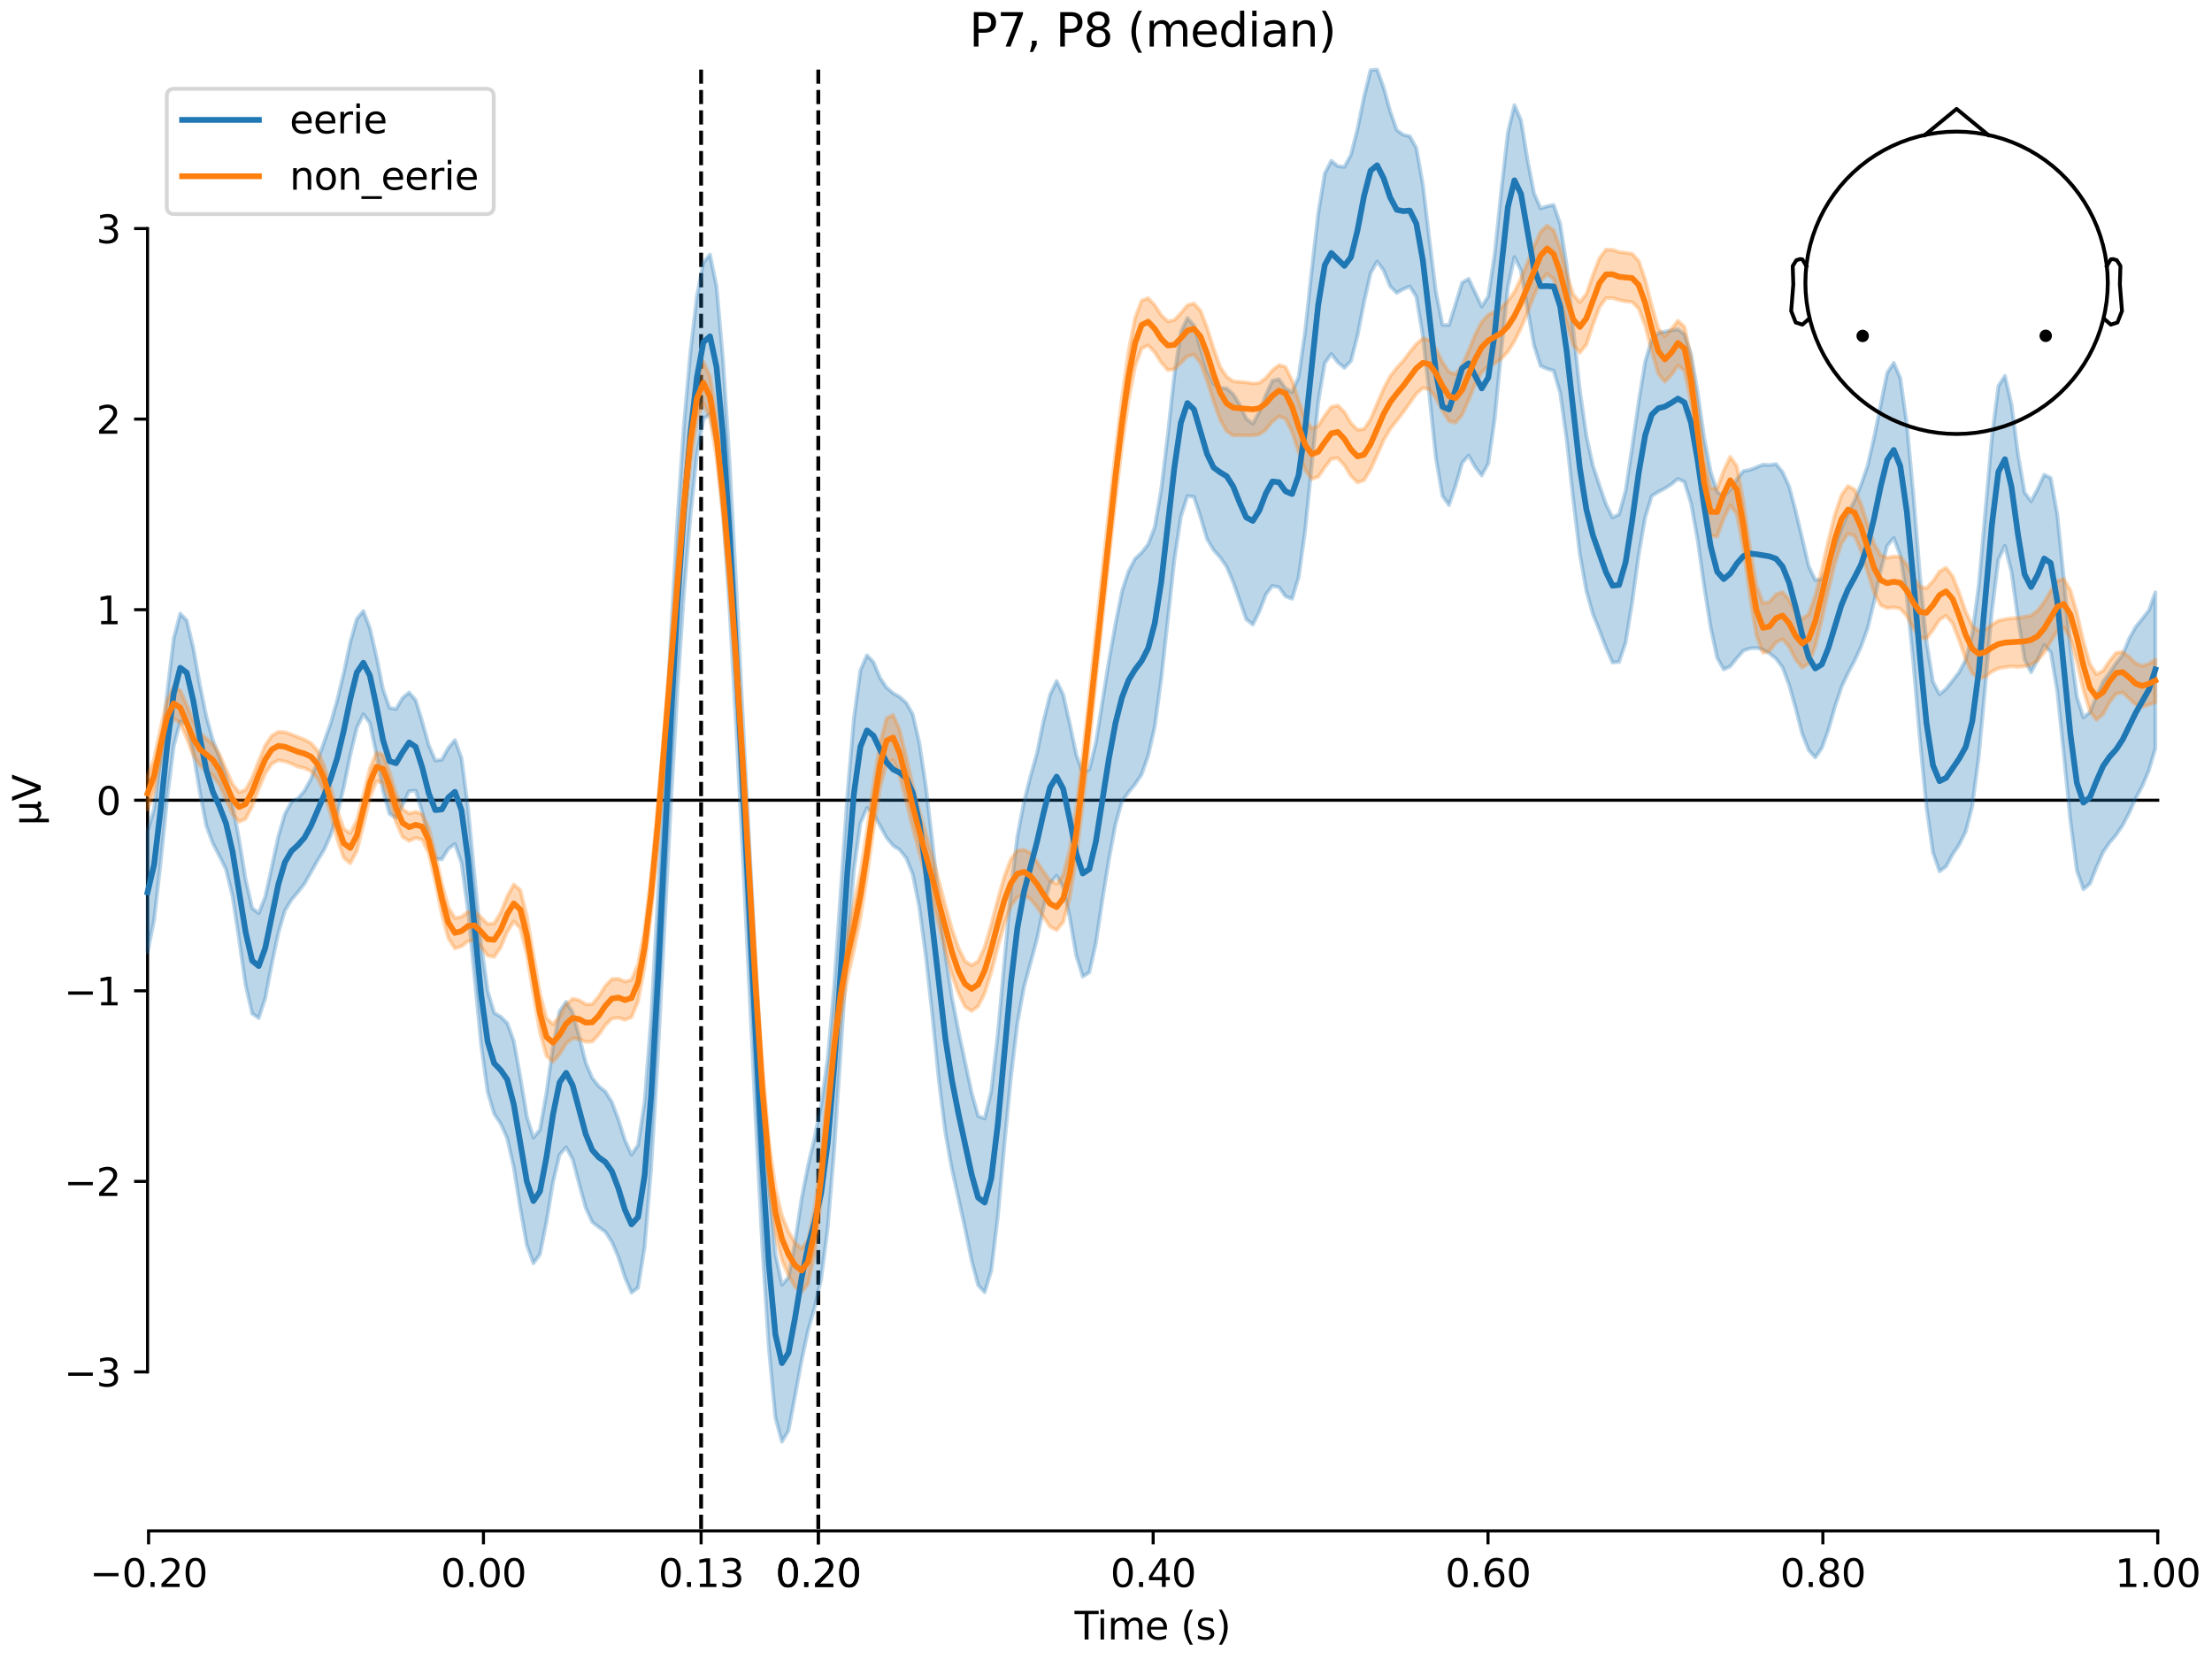 <?xml version="1.0" encoding="utf-8" standalone="no"?>
<!DOCTYPE svg PUBLIC "-//W3C//DTD SVG 1.1//EN"
  "http://www.w3.org/Graphics/SVG/1.1/DTD/svg11.dtd">
<svg xmlns:xlink="http://www.w3.org/1999/xlink" width="576pt" height="432pt" viewBox="0 0 576 432" xmlns="http://www.w3.org/2000/svg" version="1.1">
 <defs>
  <style type="text/css">*{stroke-linejoin: round; stroke-linecap: butt}</style>
 </defs>
 <g id="figure_1">
  <g id="patch_1">
   <path d="M 0 432 
L 576 432 
L 576 0 
L 0 0 
z
" style="fill: #ffffff"/>
  </g>
  <g id="axes_1">
   <g id="patch_2">
    <path d="M 38.421 398.644 
L 561.867 398.644 
L 561.867 18.118 
L 38.421 18.118 
L 38.421 398.644 
z
" style="fill: none; opacity: 0"/>
   </g>
   <g id="patch_3">
    <path d="M 38.421 357.245 
L 38.421 59.517 
" style="fill: none; stroke: #000000; stroke-width: 0.8; stroke-linejoin: miter; stroke-linecap: square"/>
   </g>
   <g id="LineCollection_1">
    <path d="M 182.566 18.118 
L 182.566 398.644 
" clip-path="url(#pba91ae02ea)" style="fill: none; stroke-dasharray: 3.7,1.6; stroke-dashoffset: 0; stroke: #000000"/>
    <path d="M 213.084 18.118 
L 213.084 398.644 
" clip-path="url(#pba91ae02ea)" style="fill: none; stroke-dasharray: 3.7,1.6; stroke-dashoffset: 0; stroke: #000000"/>
   </g>
   <g id="matplotlib.axis_1">
    <g id="xtick_1">
     <g id="line2d_1">
      <defs>
       <path id="m6a741e0ec8" d="M 0 0 
L 0 3.5 
" style="stroke: #000000; stroke-width: 0.8"/>
      </defs>
      <g>
       <use xlink:href="#m6a741e0ec8" x="38.693" y="398.644" style="stroke: #000000; stroke-width: 0.8"/>
      </g>
     </g>
     <g id="text_1">
      <!-- −0.20 -->
      <g transform="translate(23.37 413.242) scale(0.1 -0.1)">
       <defs>
        <path id="DejaVuSans-2212" d="M 678 2272 
L 4684 2272 
L 4684 1741 
L 678 1741 
L 678 2272 
z
" transform="scale(0.016)"/>
        <path id="DejaVuSans-30" d="M 2034 4250 
Q 1547 4250 1301 3770 
Q 1056 3291 1056 2328 
Q 1056 1369 1301 889 
Q 1547 409 2034 409 
Q 2525 409 2770 889 
Q 3016 1369 3016 2328 
Q 3016 3291 2770 3770 
Q 2525 4250 2034 4250 
z
M 2034 4750 
Q 2819 4750 3233 4129 
Q 3647 3509 3647 2328 
Q 3647 1150 3233 529 
Q 2819 -91 2034 -91 
Q 1250 -91 836 529 
Q 422 1150 422 2328 
Q 422 3509 836 4129 
Q 1250 4750 2034 4750 
z
" transform="scale(0.016)"/>
        <path id="DejaVuSans-2e" d="M 684 794 
L 1344 794 
L 1344 0 
L 684 0 
L 684 794 
z
" transform="scale(0.016)"/>
        <path id="DejaVuSans-32" d="M 1228 531 
L 3431 531 
L 3431 0 
L 469 0 
L 469 531 
Q 828 903 1448 1529 
Q 2069 2156 2228 2338 
Q 2531 2678 2651 2914 
Q 2772 3150 2772 3378 
Q 2772 3750 2511 3984 
Q 2250 4219 1831 4219 
Q 1534 4219 1204 4116 
Q 875 4013 500 3803 
L 500 4441 
Q 881 4594 1212 4672 
Q 1544 4750 1819 4750 
Q 2544 4750 2975 4387 
Q 3406 4025 3406 3419 
Q 3406 3131 3298 2873 
Q 3191 2616 2906 2266 
Q 2828 2175 2409 1742 
Q 1991 1309 1228 531 
z
" transform="scale(0.016)"/>
       </defs>
       <use xlink:href="#DejaVuSans-2212"/>
       <use xlink:href="#DejaVuSans-30" transform="translate(83.789 0)"/>
       <use xlink:href="#DejaVuSans-2e" transform="translate(147.412 0)"/>
       <use xlink:href="#DejaVuSans-32" transform="translate(179.199 0)"/>
       <use xlink:href="#DejaVuSans-30" transform="translate(242.822 0)"/>
      </g>
     </g>
    </g>
    <g id="xtick_2">
     <g id="line2d_2">
      <g>
       <use xlink:href="#m6a741e0ec8" x="125.889" y="398.644" style="stroke: #000000; stroke-width: 0.8"/>
      </g>
     </g>
     <g id="text_2">
      <!-- 0.00 -->
      <g transform="translate(114.756 413.242) scale(0.1 -0.1)">
       <use xlink:href="#DejaVuSans-30"/>
       <use xlink:href="#DejaVuSans-2e" transform="translate(63.623 0)"/>
       <use xlink:href="#DejaVuSans-30" transform="translate(95.41 0)"/>
       <use xlink:href="#DejaVuSans-30" transform="translate(159.033 0)"/>
      </g>
     </g>
    </g>
    <g id="xtick_3">
     <g id="line2d_3">
      <g>
       <use xlink:href="#m6a741e0ec8" x="182.566" y="398.644" style="stroke: #000000; stroke-width: 0.8"/>
      </g>
     </g>
     <g id="text_3">
      <!-- 0.13 -->
      <g transform="translate(171.433 413.242) scale(0.1 -0.1)">
       <defs>
        <path id="DejaVuSans-31" d="M 794 531 
L 1825 531 
L 1825 4091 
L 703 3866 
L 703 4441 
L 1819 4666 
L 2450 4666 
L 2450 531 
L 3481 531 
L 3481 0 
L 794 0 
L 794 531 
z
" transform="scale(0.016)"/>
        <path id="DejaVuSans-33" d="M 2597 2516 
Q 3050 2419 3304 2112 
Q 3559 1806 3559 1356 
Q 3559 666 3084 287 
Q 2609 -91 1734 -91 
Q 1441 -91 1130 -33 
Q 819 25 488 141 
L 488 750 
Q 750 597 1062 519 
Q 1375 441 1716 441 
Q 2309 441 2620 675 
Q 2931 909 2931 1356 
Q 2931 1769 2642 2001 
Q 2353 2234 1838 2234 
L 1294 2234 
L 1294 2753 
L 1863 2753 
Q 2328 2753 2575 2939 
Q 2822 3125 2822 3475 
Q 2822 3834 2567 4026 
Q 2313 4219 1838 4219 
Q 1578 4219 1281 4162 
Q 984 4106 628 3988 
L 628 4550 
Q 988 4650 1302 4700 
Q 1616 4750 1894 4750 
Q 2613 4750 3031 4423 
Q 3450 4097 3450 3541 
Q 3450 3153 3228 2886 
Q 3006 2619 2597 2516 
z
" transform="scale(0.016)"/>
       </defs>
       <use xlink:href="#DejaVuSans-30"/>
       <use xlink:href="#DejaVuSans-2e" transform="translate(63.623 0)"/>
       <use xlink:href="#DejaVuSans-31" transform="translate(95.41 0)"/>
       <use xlink:href="#DejaVuSans-33" transform="translate(159.033 0)"/>
      </g>
     </g>
    </g>
    <g id="xtick_4">
     <g id="line2d_4">
      <g>
       <use xlink:href="#m6a741e0ec8" x="213.084" y="398.644" style="stroke: #000000; stroke-width: 0.8"/>
      </g>
     </g>
     <g id="text_4">
      <!-- 0.20 -->
      <g transform="translate(201.952 413.242) scale(0.1 -0.1)">
       <use xlink:href="#DejaVuSans-30"/>
       <use xlink:href="#DejaVuSans-2e" transform="translate(63.623 0)"/>
       <use xlink:href="#DejaVuSans-32" transform="translate(95.41 0)"/>
       <use xlink:href="#DejaVuSans-30" transform="translate(159.033 0)"/>
      </g>
     </g>
    </g>
    <g id="xtick_5">
     <g id="line2d_5">
      <g>
       <use xlink:href="#m6a741e0ec8" x="213.084" y="398.644" style="stroke: #000000; stroke-width: 0.8"/>
      </g>
     </g>
     <g id="text_5">
      <!-- 0.20 -->
      <g transform="translate(201.952 413.242) scale(0.1 -0.1)">
       <use xlink:href="#DejaVuSans-30"/>
       <use xlink:href="#DejaVuSans-2e" transform="translate(63.623 0)"/>
       <use xlink:href="#DejaVuSans-32" transform="translate(95.41 0)"/>
       <use xlink:href="#DejaVuSans-30" transform="translate(159.033 0)"/>
      </g>
     </g>
    </g>
    <g id="xtick_6">
     <g id="line2d_6">
      <g>
       <use xlink:href="#m6a741e0ec8" x="300.28" y="398.644" style="stroke: #000000; stroke-width: 0.8"/>
      </g>
     </g>
     <g id="text_6">
      <!-- 0.40 -->
      <g transform="translate(289.147 413.242) scale(0.1 -0.1)">
       <defs>
        <path id="DejaVuSans-34" d="M 2419 4116 
L 825 1625 
L 2419 1625 
L 2419 4116 
z
M 2253 4666 
L 3047 4666 
L 3047 1625 
L 3713 1625 
L 3713 1100 
L 3047 1100 
L 3047 0 
L 2419 0 
L 2419 1100 
L 313 1100 
L 313 1709 
L 2253 4666 
z
" transform="scale(0.016)"/>
       </defs>
       <use xlink:href="#DejaVuSans-30"/>
       <use xlink:href="#DejaVuSans-2e" transform="translate(63.623 0)"/>
       <use xlink:href="#DejaVuSans-34" transform="translate(95.41 0)"/>
       <use xlink:href="#DejaVuSans-30" transform="translate(159.033 0)"/>
      </g>
     </g>
    </g>
    <g id="xtick_7">
     <g id="line2d_7">
      <g>
       <use xlink:href="#m6a741e0ec8" x="387.476" y="398.644" style="stroke: #000000; stroke-width: 0.8"/>
      </g>
     </g>
     <g id="text_7">
      <!-- 0.60 -->
      <g transform="translate(376.343 413.242) scale(0.1 -0.1)">
       <defs>
        <path id="DejaVuSans-36" d="M 2113 2584 
Q 1688 2584 1439 2293 
Q 1191 2003 1191 1497 
Q 1191 994 1439 701 
Q 1688 409 2113 409 
Q 2538 409 2786 701 
Q 3034 994 3034 1497 
Q 3034 2003 2786 2293 
Q 2538 2584 2113 2584 
z
M 3366 4563 
L 3366 3988 
Q 3128 4100 2886 4159 
Q 2644 4219 2406 4219 
Q 1781 4219 1451 3797 
Q 1122 3375 1075 2522 
Q 1259 2794 1537 2939 
Q 1816 3084 2150 3084 
Q 2853 3084 3261 2657 
Q 3669 2231 3669 1497 
Q 3669 778 3244 343 
Q 2819 -91 2113 -91 
Q 1303 -91 875 529 
Q 447 1150 447 2328 
Q 447 3434 972 4092 
Q 1497 4750 2381 4750 
Q 2619 4750 2861 4703 
Q 3103 4656 3366 4563 
z
" transform="scale(0.016)"/>
       </defs>
       <use xlink:href="#DejaVuSans-30"/>
       <use xlink:href="#DejaVuSans-2e" transform="translate(63.623 0)"/>
       <use xlink:href="#DejaVuSans-36" transform="translate(95.41 0)"/>
       <use xlink:href="#DejaVuSans-30" transform="translate(159.033 0)"/>
      </g>
     </g>
    </g>
    <g id="xtick_8">
     <g id="line2d_8">
      <g>
       <use xlink:href="#m6a741e0ec8" x="474.671" y="398.644" style="stroke: #000000; stroke-width: 0.8"/>
      </g>
     </g>
     <g id="text_8">
      <!-- 0.80 -->
      <g transform="translate(463.538 413.242) scale(0.1 -0.1)">
       <defs>
        <path id="DejaVuSans-38" d="M 2034 2216 
Q 1584 2216 1326 1975 
Q 1069 1734 1069 1313 
Q 1069 891 1326 650 
Q 1584 409 2034 409 
Q 2484 409 2743 651 
Q 3003 894 3003 1313 
Q 3003 1734 2745 1975 
Q 2488 2216 2034 2216 
z
M 1403 2484 
Q 997 2584 770 2862 
Q 544 3141 544 3541 
Q 544 4100 942 4425 
Q 1341 4750 2034 4750 
Q 2731 4750 3128 4425 
Q 3525 4100 3525 3541 
Q 3525 3141 3298 2862 
Q 3072 2584 2669 2484 
Q 3125 2378 3379 2068 
Q 3634 1759 3634 1313 
Q 3634 634 3220 271 
Q 2806 -91 2034 -91 
Q 1263 -91 848 271 
Q 434 634 434 1313 
Q 434 1759 690 2068 
Q 947 2378 1403 2484 
z
M 1172 3481 
Q 1172 3119 1398 2916 
Q 1625 2713 2034 2713 
Q 2441 2713 2670 2916 
Q 2900 3119 2900 3481 
Q 2900 3844 2670 4047 
Q 2441 4250 2034 4250 
Q 1625 4250 1398 4047 
Q 1172 3844 1172 3481 
z
" transform="scale(0.016)"/>
       </defs>
       <use xlink:href="#DejaVuSans-30"/>
       <use xlink:href="#DejaVuSans-2e" transform="translate(63.623 0)"/>
       <use xlink:href="#DejaVuSans-38" transform="translate(95.41 0)"/>
       <use xlink:href="#DejaVuSans-30" transform="translate(159.033 0)"/>
      </g>
     </g>
    </g>
    <g id="xtick_9">
     <g id="line2d_9">
      <g>
       <use xlink:href="#m6a741e0ec8" x="561.867" y="398.644" style="stroke: #000000; stroke-width: 0.8"/>
      </g>
     </g>
     <g id="text_9">
      <!-- 1.00 -->
      <g transform="translate(550.734 413.242) scale(0.1 -0.1)">
       <use xlink:href="#DejaVuSans-31"/>
       <use xlink:href="#DejaVuSans-2e" transform="translate(63.623 0)"/>
       <use xlink:href="#DejaVuSans-30" transform="translate(95.41 0)"/>
       <use xlink:href="#DejaVuSans-30" transform="translate(159.033 0)"/>
      </g>
     </g>
    </g>
    <g id="text_10">
     <!-- Time (s) -->
     <g transform="translate(279.815 426.92) scale(0.1 -0.1)">
      <defs>
       <path id="DejaVuSans-54" d="M -19 4666 
L 3928 4666 
L 3928 4134 
L 2272 4134 
L 2272 0 
L 1638 0 
L 1638 4134 
L -19 4134 
L -19 4666 
z
" transform="scale(0.016)"/>
       <path id="DejaVuSans-69" d="M 603 3500 
L 1178 3500 
L 1178 0 
L 603 0 
L 603 3500 
z
M 603 4863 
L 1178 4863 
L 1178 4134 
L 603 4134 
L 603 4863 
z
" transform="scale(0.016)"/>
       <path id="DejaVuSans-6d" d="M 3328 2828 
Q 3544 3216 3844 3400 
Q 4144 3584 4550 3584 
Q 5097 3584 5394 3201 
Q 5691 2819 5691 2113 
L 5691 0 
L 5113 0 
L 5113 2094 
Q 5113 2597 4934 2840 
Q 4756 3084 4391 3084 
Q 3944 3084 3684 2787 
Q 3425 2491 3425 1978 
L 3425 0 
L 2847 0 
L 2847 2094 
Q 2847 2600 2669 2842 
Q 2491 3084 2119 3084 
Q 1678 3084 1418 2786 
Q 1159 2488 1159 1978 
L 1159 0 
L 581 0 
L 581 3500 
L 1159 3500 
L 1159 2956 
Q 1356 3278 1631 3431 
Q 1906 3584 2284 3584 
Q 2666 3584 2933 3390 
Q 3200 3197 3328 2828 
z
" transform="scale(0.016)"/>
       <path id="DejaVuSans-65" d="M 3597 1894 
L 3597 1613 
L 953 1613 
Q 991 1019 1311 708 
Q 1631 397 2203 397 
Q 2534 397 2845 478 
Q 3156 559 3463 722 
L 3463 178 
Q 3153 47 2828 -22 
Q 2503 -91 2169 -91 
Q 1331 -91 842 396 
Q 353 884 353 1716 
Q 353 2575 817 3079 
Q 1281 3584 2069 3584 
Q 2775 3584 3186 3129 
Q 3597 2675 3597 1894 
z
M 3022 2063 
Q 3016 2534 2758 2815 
Q 2500 3097 2075 3097 
Q 1594 3097 1305 2825 
Q 1016 2553 972 2059 
L 3022 2063 
z
" transform="scale(0.016)"/>
       <path id="DejaVuSans-20" transform="scale(0.016)"/>
       <path id="DejaVuSans-28" d="M 1984 4856 
Q 1566 4138 1362 3434 
Q 1159 2731 1159 2009 
Q 1159 1288 1364 580 
Q 1569 -128 1984 -844 
L 1484 -844 
Q 1016 -109 783 600 
Q 550 1309 550 2009 
Q 550 2706 781 3412 
Q 1013 4119 1484 4856 
L 1984 4856 
z
" transform="scale(0.016)"/>
       <path id="DejaVuSans-73" d="M 2834 3397 
L 2834 2853 
Q 2591 2978 2328 3040 
Q 2066 3103 1784 3103 
Q 1356 3103 1142 2972 
Q 928 2841 928 2578 
Q 928 2378 1081 2264 
Q 1234 2150 1697 2047 
L 1894 2003 
Q 2506 1872 2764 1633 
Q 3022 1394 3022 966 
Q 3022 478 2636 193 
Q 2250 -91 1575 -91 
Q 1294 -91 989 -36 
Q 684 19 347 128 
L 347 722 
Q 666 556 975 473 
Q 1284 391 1588 391 
Q 1994 391 2212 530 
Q 2431 669 2431 922 
Q 2431 1156 2273 1281 
Q 2116 1406 1581 1522 
L 1381 1569 
Q 847 1681 609 1914 
Q 372 2147 372 2553 
Q 372 3047 722 3315 
Q 1072 3584 1716 3584 
Q 2034 3584 2315 3537 
Q 2597 3491 2834 3397 
z
" transform="scale(0.016)"/>
       <path id="DejaVuSans-29" d="M 513 4856 
L 1013 4856 
Q 1481 4119 1714 3412 
Q 1947 2706 1947 2009 
Q 1947 1309 1714 600 
Q 1481 -109 1013 -844 
L 513 -844 
Q 928 -128 1133 580 
Q 1338 1288 1338 2009 
Q 1338 2731 1133 3434 
Q 928 4138 513 4856 
z
" transform="scale(0.016)"/>
      </defs>
      <use xlink:href="#DejaVuSans-54"/>
      <use xlink:href="#DejaVuSans-69" transform="translate(57.959 0)"/>
      <use xlink:href="#DejaVuSans-6d" transform="translate(85.742 0)"/>
      <use xlink:href="#DejaVuSans-65" transform="translate(183.154 0)"/>
      <use xlink:href="#DejaVuSans-20" transform="translate(244.678 0)"/>
      <use xlink:href="#DejaVuSans-28" transform="translate(276.465 0)"/>
      <use xlink:href="#DejaVuSans-73" transform="translate(315.479 0)"/>
      <use xlink:href="#DejaVuSans-29" transform="translate(367.578 0)"/>
     </g>
    </g>
   </g>
   <g id="matplotlib.axis_2">
    <g id="ytick_1">
     <g id="line2d_10">
      <defs>
       <path id="m388d1ac16c" d="M 0 0 
L -3.5 0 
" style="stroke: #000000; stroke-width: 0.8"/>
      </defs>
      <g>
       <use xlink:href="#m388d1ac16c" x="38.421" y="357.245" style="stroke: #000000; stroke-width: 0.8"/>
      </g>
     </g>
     <g id="text_11">
      <!-- −3 -->
      <g transform="translate(16.678 361.045) scale(0.1 -0.1)">
       <use xlink:href="#DejaVuSans-2212"/>
       <use xlink:href="#DejaVuSans-33" transform="translate(83.789 0)"/>
      </g>
     </g>
    </g>
    <g id="ytick_2">
     <g id="line2d_11">
      <g>
       <use xlink:href="#m388d1ac16c" x="38.421" y="307.624" style="stroke: #000000; stroke-width: 0.8"/>
      </g>
     </g>
     <g id="text_12">
      <!-- −2 -->
      <g transform="translate(16.678 311.423) scale(0.1 -0.1)">
       <use xlink:href="#DejaVuSans-2212"/>
       <use xlink:href="#DejaVuSans-32" transform="translate(83.789 0)"/>
      </g>
     </g>
    </g>
    <g id="ytick_3">
     <g id="line2d_12">
      <g>
       <use xlink:href="#m388d1ac16c" x="38.421" y="258.002" style="stroke: #000000; stroke-width: 0.8"/>
      </g>
     </g>
     <g id="text_13">
      <!-- −1 -->
      <g transform="translate(16.678 261.802) scale(0.1 -0.1)">
       <use xlink:href="#DejaVuSans-2212"/>
       <use xlink:href="#DejaVuSans-31" transform="translate(83.789 0)"/>
      </g>
     </g>
    </g>
    <g id="ytick_4">
     <g id="line2d_13">
      <g>
       <use xlink:href="#m388d1ac16c" x="38.421" y="208.381" style="stroke: #000000; stroke-width: 0.8"/>
      </g>
     </g>
     <g id="text_14">
      <!-- 0 -->
      <g transform="translate(25.058 212.18) scale(0.1 -0.1)">
       <use xlink:href="#DejaVuSans-30"/>
      </g>
     </g>
    </g>
    <g id="ytick_5">
     <g id="line2d_14">
      <g>
       <use xlink:href="#m388d1ac16c" x="38.421" y="158.759" style="stroke: #000000; stroke-width: 0.8"/>
      </g>
     </g>
     <g id="text_15">
      <!-- 1 -->
      <g transform="translate(25.058 162.559) scale(0.1 -0.1)">
       <use xlink:href="#DejaVuSans-31"/>
      </g>
     </g>
    </g>
    <g id="ytick_6">
     <g id="line2d_15">
      <g>
       <use xlink:href="#m388d1ac16c" x="38.421" y="109.138" style="stroke: #000000; stroke-width: 0.8"/>
      </g>
     </g>
     <g id="text_16">
      <!-- 2 -->
      <g transform="translate(25.058 112.937) scale(0.1 -0.1)">
       <use xlink:href="#DejaVuSans-32"/>
      </g>
     </g>
    </g>
    <g id="ytick_7">
     <g id="line2d_16">
      <g>
       <use xlink:href="#m388d1ac16c" x="38.421" y="59.517" style="stroke: #000000; stroke-width: 0.8"/>
      </g>
     </g>
     <g id="text_17">
      <!-- 3 -->
      <g transform="translate(25.058 63.316) scale(0.1 -0.1)">
       <use xlink:href="#DejaVuSans-33"/>
      </g>
     </g>
    </g>
    <g id="text_18">
     <!-- µV -->
     <g transform="translate(10.599 214.982) rotate(-90) scale(0.1 -0.1)">
      <defs>
       <path id="DejaVuSans-b5" d="M 544 -1331 
L 544 3500 
L 1119 3500 
L 1119 1325 
Q 1119 872 1334 640 
Q 1550 409 1972 409 
Q 2434 409 2667 671 
Q 2900 934 2900 1459 
L 2900 3500 
L 3475 3500 
L 3475 806 
Q 3475 619 3529 530 
Q 3584 441 3700 441 
Q 3728 441 3778 458 
Q 3828 475 3916 513 
L 3916 50 
Q 3788 -22 3673 -56 
Q 3559 -91 3450 -91 
Q 3234 -91 3106 31 
Q 2978 153 2931 403 
Q 2775 156 2548 32 
Q 2322 -91 2016 -91 
Q 1697 -91 1473 31 
Q 1250 153 1119 397 
L 1119 -1331 
L 544 -1331 
z
" transform="scale(0.016)"/>
       <path id="DejaVuSans-56" d="M 1831 0 
L 50 4666 
L 709 4666 
L 2188 738 
L 3669 4666 
L 4325 4666 
L 2547 0 
L 1831 0 
z
" transform="scale(0.016)"/>
      </defs>
      <use xlink:href="#DejaVuSans-b5"/>
      <use xlink:href="#DejaVuSans-56" transform="translate(63.623 0)"/>
     </g>
    </g>
   </g>
   <g id="patch_4">
    <path d="M 38.693 398.644 
L 561.867 398.644 
" style="fill: none; stroke: #000000; stroke-width: 0.8; stroke-linejoin: miter; stroke-linecap: square"/>
   </g>
   <g id="patch_5">
    <path d="M 38.421 208.381 
L 561.867 208.381 
" style="fill: none; stroke: #000000; stroke-width: 0.8; stroke-linejoin: miter; stroke-linecap: square"/>
   </g>
   <g id="text_19">
    <!-- P7, P8 (median) -->
    <g transform="translate(252.379 12.118) scale(0.12 -0.12)">
     <defs>
      <path id="DejaVuSans-50" d="M 1259 4147 
L 1259 2394 
L 2053 2394 
Q 2494 2394 2734 2622 
Q 2975 2850 2975 3272 
Q 2975 3691 2734 3919 
Q 2494 4147 2053 4147 
L 1259 4147 
z
M 628 4666 
L 2053 4666 
Q 2838 4666 3239 4311 
Q 3641 3956 3641 3272 
Q 3641 2581 3239 2228 
Q 2838 1875 2053 1875 
L 1259 1875 
L 1259 0 
L 628 0 
L 628 4666 
z
" transform="scale(0.016)"/>
      <path id="DejaVuSans-37" d="M 525 4666 
L 3525 4666 
L 3525 4397 
L 1831 0 
L 1172 0 
L 2766 4134 
L 525 4134 
L 525 4666 
z
" transform="scale(0.016)"/>
      <path id="DejaVuSans-2c" d="M 750 794 
L 1409 794 
L 1409 256 
L 897 -744 
L 494 -744 
L 750 256 
L 750 794 
z
" transform="scale(0.016)"/>
      <path id="DejaVuSans-64" d="M 2906 2969 
L 2906 4863 
L 3481 4863 
L 3481 0 
L 2906 0 
L 2906 525 
Q 2725 213 2448 61 
Q 2172 -91 1784 -91 
Q 1150 -91 751 415 
Q 353 922 353 1747 
Q 353 2572 751 3078 
Q 1150 3584 1784 3584 
Q 2172 3584 2448 3432 
Q 2725 3281 2906 2969 
z
M 947 1747 
Q 947 1113 1208 752 
Q 1469 391 1925 391 
Q 2381 391 2643 752 
Q 2906 1113 2906 1747 
Q 2906 2381 2643 2742 
Q 2381 3103 1925 3103 
Q 1469 3103 1208 2742 
Q 947 2381 947 1747 
z
" transform="scale(0.016)"/>
      <path id="DejaVuSans-61" d="M 2194 1759 
Q 1497 1759 1228 1600 
Q 959 1441 959 1056 
Q 959 750 1161 570 
Q 1363 391 1709 391 
Q 2188 391 2477 730 
Q 2766 1069 2766 1631 
L 2766 1759 
L 2194 1759 
z
M 3341 1997 
L 3341 0 
L 2766 0 
L 2766 531 
Q 2569 213 2275 61 
Q 1981 -91 1556 -91 
Q 1019 -91 701 211 
Q 384 513 384 1019 
Q 384 1609 779 1909 
Q 1175 2209 1959 2209 
L 2766 2209 
L 2766 2266 
Q 2766 2663 2505 2880 
Q 2244 3097 1772 3097 
Q 1472 3097 1187 3025 
Q 903 2953 641 2809 
L 641 3341 
Q 956 3463 1253 3523 
Q 1550 3584 1831 3584 
Q 2591 3584 2966 3190 
Q 3341 2797 3341 1997 
z
" transform="scale(0.016)"/>
      <path id="DejaVuSans-6e" d="M 3513 2113 
L 3513 0 
L 2938 0 
L 2938 2094 
Q 2938 2591 2744 2837 
Q 2550 3084 2163 3084 
Q 1697 3084 1428 2787 
Q 1159 2491 1159 1978 
L 1159 0 
L 581 0 
L 581 3500 
L 1159 3500 
L 1159 2956 
Q 1366 3272 1645 3428 
Q 1925 3584 2291 3584 
Q 2894 3584 3203 3211 
Q 3513 2838 3513 2113 
z
" transform="scale(0.016)"/>
     </defs>
     <use xlink:href="#DejaVuSans-50"/>
     <use xlink:href="#DejaVuSans-37" transform="translate(60.303 0)"/>
     <use xlink:href="#DejaVuSans-2c" transform="translate(123.926 0)"/>
     <use xlink:href="#DejaVuSans-20" transform="translate(155.713 0)"/>
     <use xlink:href="#DejaVuSans-50" transform="translate(187.5 0)"/>
     <use xlink:href="#DejaVuSans-38" transform="translate(247.803 0)"/>
     <use xlink:href="#DejaVuSans-20" transform="translate(311.426 0)"/>
     <use xlink:href="#DejaVuSans-28" transform="translate(343.213 0)"/>
     <use xlink:href="#DejaVuSans-6d" transform="translate(382.227 0)"/>
     <use xlink:href="#DejaVuSans-65" transform="translate(479.639 0)"/>
     <use xlink:href="#DejaVuSans-64" transform="translate(541.162 0)"/>
     <use xlink:href="#DejaVuSans-69" transform="translate(604.639 0)"/>
     <use xlink:href="#DejaVuSans-61" transform="translate(632.422 0)"/>
     <use xlink:href="#DejaVuSans-6e" transform="translate(693.701 0)"/>
     <use xlink:href="#DejaVuSans-29" transform="translate(757.08 0)"/>
    </g>
   </g>
   <g id="legend_1">
    <g id="patch_6">
     <path d="M 45.421 55.753 
L 126.563 55.753 
Q 128.563 55.753 128.563 53.753 
L 128.563 25.118 
Q 128.563 23.118 126.563 23.118 
L 45.421 23.118 
Q 43.421 23.118 43.421 25.118 
L 43.421 53.753 
Q 43.421 55.753 45.421 55.753 
z
" style="fill: #ffffff; opacity: 0.8; stroke: #cccccc; stroke-linejoin: miter"/>
    </g>
    <g id="line2d_17">
     <path d="M 47.421 31.217 
L 57.421 31.217 
L 67.421 31.217 
" style="fill: none; stroke: #1f77b4; stroke-width: 1.5; stroke-linecap: square"/>
    </g>
    <g id="text_20">
     <!-- eerie -->
     <g transform="translate(75.421 34.717) scale(0.1 -0.1)">
      <defs>
       <path id="DejaVuSans-72" d="M 2631 2963 
Q 2534 3019 2420 3045 
Q 2306 3072 2169 3072 
Q 1681 3072 1420 2755 
Q 1159 2438 1159 1844 
L 1159 0 
L 581 0 
L 581 3500 
L 1159 3500 
L 1159 2956 
Q 1341 3275 1631 3429 
Q 1922 3584 2338 3584 
Q 2397 3584 2469 3576 
Q 2541 3569 2628 3553 
L 2631 2963 
z
" transform="scale(0.016)"/>
      </defs>
      <use xlink:href="#DejaVuSans-65"/>
      <use xlink:href="#DejaVuSans-65" transform="translate(61.523 0)"/>
      <use xlink:href="#DejaVuSans-72" transform="translate(123.047 0)"/>
      <use xlink:href="#DejaVuSans-69" transform="translate(164.16 0)"/>
      <use xlink:href="#DejaVuSans-65" transform="translate(191.943 0)"/>
     </g>
    </g>
    <g id="line2d_18">
     <path d="M 47.421 45.895 
L 57.421 45.895 
L 67.421 45.895 
" style="fill: none; stroke: #ff7f0e; stroke-width: 1.5; stroke-linecap: square"/>
    </g>
    <g id="text_21">
     <!-- non_eerie -->
     <g transform="translate(75.421 49.395) scale(0.1 -0.1)">
      <defs>
       <path id="DejaVuSans-6f" d="M 1959 3097 
Q 1497 3097 1228 2736 
Q 959 2375 959 1747 
Q 959 1119 1226 758 
Q 1494 397 1959 397 
Q 2419 397 2687 759 
Q 2956 1122 2956 1747 
Q 2956 2369 2687 2733 
Q 2419 3097 1959 3097 
z
M 1959 3584 
Q 2709 3584 3137 3096 
Q 3566 2609 3566 1747 
Q 3566 888 3137 398 
Q 2709 -91 1959 -91 
Q 1206 -91 779 398 
Q 353 888 353 1747 
Q 353 2609 779 3096 
Q 1206 3584 1959 3584 
z
" transform="scale(0.016)"/>
       <path id="DejaVuSans-5f" d="M 3263 -1063 
L 3263 -1509 
L -63 -1509 
L -63 -1063 
L 3263 -1063 
z
" transform="scale(0.016)"/>
      </defs>
      <use xlink:href="#DejaVuSans-6e"/>
      <use xlink:href="#DejaVuSans-6f" transform="translate(63.379 0)"/>
      <use xlink:href="#DejaVuSans-6e" transform="translate(124.561 0)"/>
      <use xlink:href="#DejaVuSans-5f" transform="translate(187.939 0)"/>
      <use xlink:href="#DejaVuSans-65" transform="translate(237.939 0)"/>
      <use xlink:href="#DejaVuSans-65" transform="translate(299.463 0)"/>
      <use xlink:href="#DejaVuSans-72" transform="translate(360.986 0)"/>
      <use xlink:href="#DejaVuSans-69" transform="translate(402.1 0)"/>
      <use xlink:href="#DejaVuSans-65" transform="translate(429.883 0)"/>
     </g>
    </g>
   </g>
   <g id="FillBetweenPolyCollection_1">
    <defs>
     <path id="mfbbb9a92d4" d="M 38.421 -215.502 
L 38.421 -184.006 
L 40.124 -192.393 
L 41.827 -207.345 
L 43.53 -224.135 
L 45.233 -237.648 
L 46.936 -244.185 
L 48.639 -243.344 
L 50.342 -235.934 
L 52.045 -225.645 
L 53.748 -216.906 
L 55.451 -212.355 
L 57.154 -209.078 
L 58.857 -205.574 
L 60.56 -198.653 
L 62.263 -187.348 
L 63.966 -175.455 
L 65.669 -168.071 
L 67.372 -166.882 
L 69.075 -172.098 
L 70.778 -181 
L 72.481 -189.035 
L 74.184 -194.873 
L 75.887 -197.694 
L 77.59 -199.7 
L 79.294 -201.877 
L 80.997 -204.893 
L 82.7 -207.928 
L 84.403 -210.711 
L 86.106 -214.516 
L 87.809 -219.938 
L 89.512 -226.956 
L 91.215 -235.365 
L 92.918 -242.504 
L 94.621 -246.016 
L 96.324 -243.706 
L 98.027 -235.532 
L 99.73 -226.004 
L 101.433 -220.085 
L 103.136 -219.014 
L 104.839 -222.315 
L 106.542 -225.994 
L 108.245 -226.125 
L 109.948 -220.482 
L 111.651 -213.02 
L 113.354 -208.321 
L 115.057 -208.236 
L 116.76 -210.967 
L 118.463 -212.238 
L 120.166 -207.323 
L 121.87 -194.871 
L 123.573 -177.699 
L 125.276 -160.109 
L 126.979 -147.727 
L 128.682 -141.945 
L 130.385 -139.39 
L 132.088 -135.577 
L 133.791 -128.011 
L 135.494 -117.349 
L 137.197 -107.775 
L 138.9 -103.051 
L 140.603 -105.38 
L 142.306 -113.876 
L 144.009 -124.175 
L 145.712 -131.331 
L 147.415 -133.262 
L 149.118 -130.145 
L 150.821 -123.69 
L 152.524 -117.499 
L 154.227 -113.768 
L 155.93 -112.453 
L 157.633 -111.23 
L 159.336 -108.587 
L 161.039 -104.65 
L 162.742 -99.408 
L 164.446 -95.393 
L 166.149 -96.69 
L 167.852 -107.268 
L 169.555 -127.908 
L 171.258 -156.114 
L 172.961 -189.41 
L 174.664 -221.886 
L 176.367 -251.744 
L 178.07 -277.252 
L 179.773 -297.52 
L 181.476 -313.69 
L 183.179 -322.825 
L 184.882 -324.178 
L 186.585 -316.168 
L 188.288 -298.59 
L 189.991 -273.318 
L 191.694 -242.853 
L 193.397 -209.613 
L 195.1 -175.252 
L 196.803 -140.254 
L 198.506 -107.495 
L 200.209 -81.021 
L 201.912 -62.89 
L 203.615 -56.586 
L 205.318 -59.446 
L 207.022 -68.445 
L 208.725 -77.689 
L 210.428 -85.607 
L 212.131 -91.558 
L 213.834 -99.034 
L 215.537 -112.247 
L 217.24 -132.932 
L 218.943 -158.642 
L 220.646 -184.773 
L 222.349 -205.526 
L 224.052 -217.632 
L 225.755 -221.612 
L 227.458 -220.033 
L 229.161 -216.97 
L 230.864 -213.869 
L 232.567 -211.811 
L 234.27 -210.709 
L 235.973 -208.58 
L 237.676 -204.331 
L 239.379 -195.852 
L 241.082 -183.092 
L 242.785 -167.636 
L 244.488 -150.673 
L 246.191 -136.991 
L 247.894 -127.516 
L 249.598 -119.893 
L 251.301 -112.157 
L 253.004 -103.799 
L 254.707 -97.339 
L 256.41 -95.503 
L 258.113 -101.11 
L 259.816 -115.109 
L 261.519 -133.642 
L 263.222 -151.294 
L 264.925 -165.486 
L 266.628 -174.899 
L 268.331 -181.176 
L 270.034 -187.51 
L 271.737 -195.737 
L 273.44 -202.035 
L 275.143 -203.946 
L 276.846 -200.936 
L 278.549 -193.167 
L 280.252 -183.199 
L 281.955 -177.7 
L 283.658 -178.784 
L 285.361 -186.382 
L 287.064 -197.707 
L 288.767 -208.236 
L 290.47 -217.389 
L 292.174 -223.322 
L 293.877 -225.715 
L 295.58 -227.791 
L 297.283 -230.334 
L 298.986 -235.221 
L 300.689 -242.721 
L 302.392 -255.297 
L 304.095 -270.6 
L 305.798 -286.218 
L 307.501 -297.435 
L 309.204 -302.849 
L 310.907 -302.613 
L 312.61 -297.415 
L 314.313 -291.639 
L 316.016 -288.782 
L 317.719 -286.882 
L 319.422 -284.407 
L 321.125 -280.403 
L 322.828 -275.574 
L 324.531 -270.713 
L 326.234 -269.36 
L 327.937 -272.774 
L 329.64 -277.218 
L 331.343 -279.463 
L 333.046 -279.07 
L 334.75 -276.702 
L 336.453 -276.072 
L 338.156 -281.642 
L 339.859 -293.908 
L 341.562 -310.829 
L 343.265 -327.276 
L 344.968 -337.436 
L 346.671 -339.834 
L 348.374 -337.639 
L 350.077 -336.206 
L 351.78 -337.969 
L 353.483 -344.545 
L 355.186 -353.266 
L 356.889 -360.818 
L 358.592 -363.897 
L 360.295 -361.592 
L 361.998 -357.438 
L 363.701 -355.733 
L 365.404 -356.691 
L 367.107 -357.429 
L 368.81 -354.732 
L 370.513 -344.436 
L 372.216 -329.066 
L 373.919 -312.704 
L 375.622 -302.855 
L 377.326 -300.488 
L 379.029 -305.527 
L 380.732 -311.448 
L 382.435 -313.386 
L 384.138 -310.374 
L 385.841 -308.183 
L 387.544 -311.315 
L 389.247 -323.151 
L 390.95 -340.796 
L 392.653 -357.255 
L 394.356 -365.077 
L 396.059 -361.569 
L 397.762 -351.601 
L 399.465 -342.017 
L 401.168 -336.716 
L 402.871 -335.96 
L 404.574 -335.468 
L 406.277 -329.649 
L 407.98 -317.421 
L 409.683 -301.936 
L 411.386 -287.736 
L 413.089 -278.146 
L 414.792 -272.104 
L 416.495 -267.854 
L 418.198 -263.344 
L 419.902 -259.484 
L 421.605 -259.642 
L 423.308 -264.663 
L 425.011 -275.144 
L 426.714 -287.578 
L 428.417 -297.306 
L 430.12 -302.86 
L 431.823 -303.897 
L 433.526 -304.8 
L 435.229 -305.905 
L 436.932 -307.314 
L 438.635 -306.5 
L 440.338 -300.962 
L 442.041 -291.564 
L 443.744 -279.475 
L 445.447 -268.684 
L 447.15 -260.709 
L 448.853 -257.676 
L 450.556 -258.494 
L 452.259 -260.596 
L 453.962 -262.554 
L 455.665 -263.158 
L 457.368 -263.272 
L 459.071 -262.853 
L 460.774 -261.871 
L 462.478 -260.484 
L 464.181 -258.199 
L 465.884 -253.641 
L 467.587 -247.576 
L 469.29 -240.95 
L 470.993 -236.648 
L 472.696 -234.747 
L 474.399 -237.202 
L 476.102 -241.908 
L 477.805 -247.906 
L 479.508 -253.051 
L 481.211 -256.715 
L 482.914 -259.923 
L 484.617 -263.634 
L 486.32 -268.362 
L 488.023 -275.331 
L 489.726 -283.348 
L 491.429 -289.888 
L 493.132 -291.91 
L 494.835 -287.364 
L 496.538 -276.457 
L 498.241 -259.502 
L 499.944 -239.489 
L 501.647 -221.906 
L 503.35 -209.985 
L 505.054 -205.107 
L 506.757 -206.37 
L 508.46 -209.53 
L 510.163 -212.035 
L 511.866 -215.452 
L 513.569 -222.11 
L 515.272 -235.139 
L 516.975 -253.495 
L 518.678 -272.746 
L 520.381 -286.299 
L 522.084 -289.882 
L 523.787 -283.091 
L 525.49 -270.842 
L 527.193 -260.232 
L 528.896 -256.95 
L 530.599 -260.182 
L 532.302 -264.016 
L 534.005 -262.191 
L 535.708 -252.085 
L 537.411 -235.722 
L 539.114 -218.475 
L 540.817 -205.318 
L 542.52 -200.431 
L 544.223 -201.902 
L 545.926 -206.21 
L 547.63 -210.098 
L 549.333 -212.601 
L 551.036 -214.565 
L 552.739 -217.108 
L 554.442 -220.33 
L 556.145 -224.13 
L 557.848 -227.316 
L 559.551 -231.344 
L 561.254 -237.153 
L 561.254 -277.761 
L 561.254 -277.761 
L 559.551 -273.038 
L 557.848 -270.865 
L 556.145 -268.775 
L 554.442 -265.736 
L 552.739 -261.494 
L 551.036 -259.363 
L 549.333 -256.844 
L 547.63 -254.55 
L 545.926 -250.724 
L 544.223 -246.563 
L 542.52 -245.179 
L 540.817 -250.486 
L 539.114 -263.191 
L 537.411 -281.331 
L 535.708 -298.051 
L 534.005 -307.556 
L 532.302 -308.373 
L 530.599 -304.676 
L 528.896 -301.474 
L 527.193 -303.769 
L 525.49 -313.705 
L 523.787 -326.661 
L 522.084 -334.111 
L 520.381 -331.515 
L 518.678 -317.945 
L 516.975 -298.654 
L 515.272 -279.568 
L 513.569 -266.832 
L 511.866 -260.193 
L 510.163 -256.975 
L 508.46 -254.771 
L 506.757 -252.646 
L 505.054 -251.185 
L 503.35 -254.479 
L 501.647 -264.958 
L 499.944 -282.161 
L 498.241 -303.088 
L 496.538 -321.484 
L 494.835 -333.537 
L 493.132 -337.526 
L 491.429 -334.929 
L 489.726 -326.536 
L 488.023 -318.149 
L 486.32 -310.677 
L 484.617 -305.788 
L 482.914 -301.651 
L 481.211 -298.34 
L 479.508 -294.443 
L 477.805 -289.609 
L 476.102 -284.451 
L 474.399 -281.166 
L 472.696 -280.981 
L 470.993 -284.534 
L 469.29 -291.84 
L 467.587 -298.941 
L 465.884 -305.364 
L 464.181 -309.056 
L 462.478 -311.168 
L 460.774 -310.89 
L 459.071 -310.999 
L 457.368 -310.314 
L 455.665 -309.638 
L 453.962 -309.33 
L 452.259 -307.216 
L 450.556 -304.462 
L 448.853 -302.817 
L 447.15 -303.938 
L 445.447 -309.218 
L 443.744 -318.035 
L 442.041 -329.932 
L 440.338 -339.723 
L 438.635 -344.947 
L 436.932 -346.287 
L 435.229 -345.989 
L 433.526 -345.644 
L 431.823 -345.292 
L 430.12 -343.599 
L 428.417 -337.885 
L 426.714 -327.371 
L 425.011 -315.516 
L 423.308 -304.186 
L 421.605 -298.089 
L 419.902 -297.253 
L 418.198 -300.69 
L 416.495 -305.62 
L 414.792 -310.755 
L 413.089 -318.576 
L 411.386 -330.363 
L 409.683 -346.198 
L 407.98 -362.625 
L 406.277 -373.663 
L 404.574 -378.628 
L 402.871 -378.275 
L 401.168 -377.738 
L 399.465 -381.652 
L 397.762 -390.366 
L 396.059 -400.71 
L 394.356 -404.619 
L 392.653 -397.464 
L 390.95 -382.416 
L 389.247 -366.009 
L 387.544 -354.814 
L 385.841 -352.183 
L 384.138 -355.8 
L 382.435 -359.396 
L 380.732 -358.411 
L 379.029 -352.832 
L 377.326 -347.349 
L 375.622 -347.408 
L 373.919 -355.953 
L 372.216 -369.535 
L 370.513 -383.885 
L 368.81 -393.489 
L 367.107 -396.515 
L 365.404 -396.907 
L 363.701 -398.151 
L 361.998 -403.057 
L 360.295 -409.217 
L 358.592 -413.882 
L 356.889 -413.727 
L 355.186 -406.75 
L 353.483 -398.35 
L 351.78 -391.672 
L 350.077 -388.538 
L 348.374 -388.718 
L 346.671 -390.123 
L 344.968 -386.821 
L 343.265 -376.388 
L 341.562 -361.532 
L 339.859 -345.701 
L 338.156 -333.858 
L 336.453 -329.867 
L 334.75 -330.916 
L 333.046 -333.262 
L 331.343 -332.886 
L 329.64 -329.244 
L 327.937 -324.755 
L 326.234 -321.697 
L 324.531 -322.999 
L 322.828 -326.633 
L 321.125 -329.367 
L 319.422 -330.875 
L 317.719 -331.015 
L 316.016 -332.028 
L 314.313 -335.703 
L 312.61 -341.264 
L 310.907 -347.279 
L 309.204 -349.189 
L 307.501 -345.577 
L 305.798 -334.301 
L 304.095 -318.732 
L 302.392 -304.586 
L 300.689 -294.746 
L 298.986 -290.288 
L 297.283 -288.095 
L 295.58 -286.522 
L 293.877 -283.258 
L 292.174 -278.071 
L 290.47 -269.505 
L 288.767 -259.936 
L 287.064 -249.227 
L 285.361 -238.545 
L 283.658 -231.654 
L 281.955 -230.717 
L 280.252 -235.514 
L 278.549 -243.649 
L 276.846 -251.146 
L 275.143 -254.654 
L 273.44 -251.095 
L 271.737 -244.235 
L 270.034 -235.862 
L 268.331 -229.841 
L 266.628 -223.12 
L 264.925 -214.212 
L 263.222 -199.873 
L 261.519 -181.318 
L 259.816 -162.604 
L 258.113 -147.834 
L 256.41 -140.741 
L 254.707 -141.387 
L 253.004 -147.534 
L 251.301 -155.469 
L 249.598 -163.473 
L 247.894 -172.159 
L 246.191 -183.338 
L 244.488 -197.584 
L 242.785 -212.831 
L 241.082 -227.319 
L 239.379 -238.638 
L 237.676 -245.993 
L 235.973 -248.996 
L 234.27 -250.511 
L 232.567 -251.506 
L 230.864 -252.957 
L 229.161 -255.486 
L 227.458 -259.579 
L 225.755 -261.351 
L 224.052 -257.479 
L 222.349 -244.876 
L 220.646 -224.676 
L 218.943 -200.1 
L 217.24 -175.33 
L 215.537 -156.28 
L 213.834 -144.23 
L 212.131 -135.773 
L 210.428 -128.526 
L 208.725 -119.781 
L 207.022 -108.464 
L 205.318 -99.328 
L 203.615 -97.458 
L 201.912 -105.415 
L 200.209 -123.871 
L 198.506 -150.188 
L 196.803 -180.04 
L 195.1 -212.814 
L 193.397 -245.672 
L 191.694 -279.447 
L 189.991 -311.451 
L 188.288 -338.144 
L 186.585 -357.397 
L 184.882 -365.687 
L 183.179 -363.712 
L 181.476 -354.858 
L 179.773 -340.218 
L 178.07 -321.109 
L 176.367 -296.116 
L 174.664 -265.932 
L 172.961 -232.219 
L 171.258 -197.413 
L 169.555 -166.751 
L 167.852 -145.025 
L 166.149 -133.832 
L 164.446 -131.332 
L 162.742 -135.077 
L 161.039 -140.47 
L 159.336 -145.006 
L 157.633 -147.766 
L 155.93 -149.12 
L 154.227 -151.263 
L 152.524 -155.287 
L 150.821 -162.107 
L 149.118 -168.385 
L 147.415 -171.12 
L 145.712 -168.637 
L 144.009 -159.524 
L 142.306 -147.428 
L 140.603 -137.826 
L 138.9 -135.766 
L 137.197 -141.222 
L 135.494 -151.491 
L 133.791 -160.911 
L 132.088 -165.57 
L 130.385 -167.228 
L 128.682 -168.257 
L 126.979 -174.023 
L 125.276 -186.275 
L 123.573 -203.764 
L 121.87 -221.627 
L 120.166 -234.613 
L 118.463 -239.292 
L 116.76 -237.269 
L 115.057 -234.176 
L 113.354 -233.968 
L 111.651 -237.974 
L 109.948 -244.075 
L 108.245 -249.663 
L 106.542 -251.664 
L 104.839 -250.252 
L 103.136 -247.378 
L 101.433 -247.669 
L 99.73 -252.543 
L 98.027 -261.035 
L 96.324 -268.392 
L 94.621 -272.905 
L 92.918 -270.852 
L 91.215 -264.777 
L 89.512 -256.727 
L 87.809 -249.673 
L 86.106 -243.654 
L 84.403 -238.832 
L 82.7 -233.926 
L 80.997 -229.235 
L 79.294 -226.096 
L 77.59 -224.097 
L 75.887 -223.157 
L 74.184 -220.032 
L 72.481 -214.196 
L 70.778 -206.22 
L 69.075 -198.497 
L 67.372 -194.211 
L 65.669 -195.542 
L 63.966 -202.948 
L 62.263 -213.382 
L 60.56 -222.495 
L 58.857 -229.897 
L 57.154 -234.681 
L 55.451 -239.226 
L 53.748 -245.353 
L 52.045 -253.679 
L 50.342 -263.203 
L 48.639 -270.417 
L 46.936 -272.219 
L 45.233 -265.723 
L 43.53 -251.569 
L 41.827 -234.684 
L 40.124 -221.298 
L 38.421 -215.502 
z
" style="stroke: #1f77b4; stroke-opacity: 0.3"/>
    </defs>
    <g>
     <use xlink:href="#mfbbb9a92d4" x="0" y="432" style="fill: #1f77b4; fill-opacity: 0.3; stroke: #1f77b4; stroke-opacity: 0.3"/>
    </g>
   </g>
   <g id="FillBetweenPolyCollection_2">
    <defs>
     <path id="mf7c7720f05" d="M 38.421 -229.835 
L 38.421 -221.183 
L 40.124 -225.878 
L 41.827 -233.839 
L 43.53 -241.309 
L 45.233 -244.928 
L 46.936 -243.688 
L 48.639 -239.728 
L 50.342 -235.37 
L 52.045 -232.678 
L 53.748 -231.219 
L 55.451 -230.026 
L 57.154 -227.575 
L 58.857 -223.804 
L 60.56 -219.966 
L 62.263 -218.027 
L 63.966 -218.765 
L 65.669 -222.054 
L 67.372 -226.598 
L 69.075 -230.566 
L 70.778 -233.124 
L 72.481 -234.042 
L 74.184 -233.74 
L 75.887 -233.156 
L 77.59 -232.365 
L 79.294 -231.978 
L 80.997 -231.157 
L 82.7 -229.304 
L 84.403 -225.653 
L 86.106 -219.95 
L 87.809 -213.565 
L 89.512 -208.624 
L 91.215 -207.197 
L 92.918 -210.408 
L 94.621 -217.079 
L 96.324 -224.282 
L 98.027 -228.548 
L 99.73 -228.158 
L 101.433 -223.696 
L 103.136 -217.889 
L 104.839 -214.042 
L 106.542 -213.032 
L 108.245 -213.795 
L 109.948 -213.367 
L 111.651 -209.739 
L 113.354 -202.4 
L 115.057 -193.909 
L 116.76 -187.619 
L 118.463 -185.038 
L 120.166 -185.564 
L 121.87 -186.931 
L 123.573 -187.149 
L 125.276 -185.428 
L 126.979 -183.172 
L 128.682 -182.835 
L 130.385 -185.331 
L 132.088 -189.349 
L 133.791 -192.047 
L 135.494 -190.313 
L 137.197 -183.464 
L 138.9 -173.173 
L 140.603 -163.23 
L 142.306 -157.037 
L 144.009 -155.545 
L 145.712 -157.439 
L 147.415 -160.291 
L 149.118 -161.619 
L 150.821 -161.418 
L 152.524 -160.694 
L 154.227 -160.799 
L 155.93 -162.591 
L 157.633 -165.074 
L 159.336 -166.767 
L 161.039 -166.974 
L 162.742 -166.451 
L 164.446 -167.123 
L 166.149 -171.265 
L 167.852 -180.385 
L 169.555 -194.201 
L 171.258 -211.921 
L 172.961 -231.766 
L 174.664 -252.844 
L 176.367 -274.386 
L 178.07 -294.627 
L 179.773 -311.391 
L 181.476 -322.914 
L 183.179 -326.892 
L 184.882 -323.33 
L 186.585 -312.856 
L 188.288 -297.307 
L 189.991 -277.725 
L 191.694 -254.411 
L 193.397 -227.441 
L 195.1 -197.944 
L 196.803 -168.463 
L 198.506 -142.537 
L 200.209 -122.892 
L 201.912 -110.641 
L 203.615 -103.804 
L 205.318 -99.936 
L 207.022 -96.873 
L 208.725 -95.495 
L 210.428 -97.683 
L 212.131 -105.716 
L 213.834 -119.594 
L 215.537 -137.05 
L 217.24 -153.857 
L 218.943 -167.374 
L 220.646 -177.041 
L 222.349 -184.515 
L 224.052 -192.886 
L 225.755 -203.824 
L 227.458 -216.048 
L 229.161 -226.837 
L 230.864 -233.277 
L 232.567 -234.044 
L 234.27 -230.01 
L 235.973 -223.485 
L 237.676 -216.443 
L 239.379 -210.022 
L 241.082 -203.925 
L 242.785 -197.837 
L 244.488 -191.073 
L 246.191 -184.285 
L 247.894 -178.139 
L 249.598 -173.328 
L 251.301 -169.876 
L 253.004 -168.746 
L 254.707 -169.981 
L 256.41 -173.344 
L 258.113 -178.793 
L 259.816 -185.357 
L 261.519 -191.294 
L 263.222 -196.067 
L 264.925 -198.404 
L 266.628 -198.903 
L 268.331 -197.906 
L 270.034 -195.794 
L 271.737 -193.238 
L 273.44 -190.709 
L 275.143 -189.805 
L 276.846 -191.912 
L 278.549 -198.096 
L 280.252 -208.562 
L 281.955 -222.569 
L 283.658 -238.463 
L 285.361 -254.746 
L 287.064 -270.801 
L 288.767 -286.583 
L 290.47 -301.781 
L 292.174 -315.725 
L 293.877 -327.818 
L 295.58 -336.649 
L 297.283 -341.263 
L 298.986 -342.075 
L 300.689 -340.259 
L 302.392 -337.591 
L 304.095 -335.637 
L 305.798 -335.85 
L 307.501 -337.505 
L 309.204 -339.236 
L 310.907 -339.659 
L 312.61 -337.468 
L 314.313 -332.826 
L 316.016 -327.513 
L 317.719 -322.69 
L 319.422 -319.713 
L 321.125 -318.578 
L 322.828 -318.643 
L 324.531 -318.59 
L 326.234 -318.608 
L 327.937 -318.889 
L 329.64 -320.148 
L 331.343 -322.217 
L 333.046 -323.588 
L 334.75 -322.934 
L 336.453 -319.468 
L 338.156 -314.335 
L 339.859 -309.623 
L 341.562 -307.282 
L 343.265 -307.851 
L 344.968 -310.318 
L 346.671 -312.51 
L 348.374 -312.689 
L 350.077 -310.851 
L 351.78 -308.067 
L 353.483 -306.37 
L 355.186 -306.952 
L 356.889 -309.725 
L 358.592 -313.521 
L 360.295 -317.357 
L 361.998 -320.305 
L 363.701 -322.452 
L 365.404 -324.679 
L 367.107 -327.052 
L 368.81 -329.485 
L 370.513 -330.973 
L 372.216 -330.602 
L 373.919 -328.314 
L 375.622 -325.018 
L 377.326 -322.329 
L 379.029 -321.946 
L 380.732 -323.989 
L 382.435 -327.827 
L 384.138 -332.014 
L 385.841 -335.079 
L 387.544 -336.678 
L 389.247 -337.366 
L 390.95 -338.608 
L 392.653 -340.433 
L 394.356 -343.136 
L 396.059 -346.552 
L 397.762 -350.618 
L 399.465 -355.005 
L 401.168 -358.784 
L 402.871 -360.654 
L 404.574 -359.29 
L 406.277 -354.279 
L 407.98 -347.573 
L 409.683 -342.127 
L 411.386 -340.145 
L 413.089 -342.274 
L 414.792 -347.372 
L 416.495 -352.004 
L 418.198 -354.335 
L 419.902 -354.408 
L 421.605 -353.865 
L 423.308 -353.523 
L 425.011 -353.377 
L 426.714 -351.659 
L 428.417 -347.164 
L 430.12 -340.517 
L 431.823 -334.675 
L 433.526 -332.605 
L 435.229 -334.357 
L 436.932 -336.815 
L 438.635 -335.485 
L 440.338 -327.221 
L 442.041 -313.764 
L 443.744 -300.224 
L 445.447 -292.481 
L 447.15 -292.275 
L 448.853 -296.957 
L 450.556 -300.396 
L 452.259 -298.12 
L 453.962 -289.172 
L 455.665 -276.743 
L 457.368 -266.565 
L 459.071 -262.027 
L 460.774 -262.476 
L 462.478 -264.72 
L 464.181 -265.549 
L 465.884 -263.585 
L 467.587 -260.263 
L 469.29 -258.156 
L 470.993 -259.217 
L 472.696 -263.747 
L 474.399 -270.646 
L 476.102 -278.259 
L 477.805 -285.241 
L 479.508 -290.468 
L 481.211 -293.064 
L 482.914 -292.44 
L 484.617 -288.549 
L 486.32 -283.022 
L 488.023 -277.625 
L 489.726 -274.387 
L 491.429 -273.651 
L 493.132 -273.84 
L 494.835 -273.538 
L 496.538 -271.559 
L 498.241 -268.361 
L 499.944 -265.989 
L 501.647 -265.721 
L 503.35 -267.975 
L 505.054 -270.622 
L 506.757 -271.666 
L 508.46 -269.62 
L 510.163 -265.259 
L 511.866 -260.289 
L 513.569 -256.68 
L 515.272 -255.386 
L 516.975 -255.764 
L 518.678 -257.136 
L 520.381 -257.95 
L 522.084 -258.265 
L 523.787 -258.469 
L 525.49 -258.332 
L 527.193 -258.511 
L 528.896 -258.872 
L 530.599 -260.041 
L 532.302 -262.078 
L 534.005 -264.941 
L 535.708 -267.717 
L 537.411 -268.601 
L 539.114 -265.758 
L 540.817 -259.776 
L 542.52 -252.376 
L 544.223 -246.772 
L 545.926 -244.536 
L 547.63 -246.015 
L 549.333 -249.156 
L 551.036 -251.352 
L 552.739 -251.675 
L 554.442 -250.1 
L 556.145 -248.529 
L 557.848 -247.948 
L 559.551 -248.496 
L 561.254 -249.088 
L 561.254 -260.287 
L 561.254 -260.287 
L 559.551 -259.121 
L 557.848 -258.627 
L 556.145 -259.302 
L 554.442 -260.936 
L 552.739 -262.226 
L 551.036 -261.985 
L 549.333 -259.918 
L 547.63 -257.342 
L 545.926 -256.425 
L 544.223 -259.054 
L 542.52 -264.967 
L 540.817 -272.402 
L 539.114 -278.334 
L 537.411 -281.279 
L 535.708 -280.758 
L 534.005 -278.156 
L 532.302 -275.222 
L 530.599 -272.991 
L 528.896 -271.721 
L 527.193 -271.403 
L 525.49 -271.125 
L 523.787 -270.988 
L 522.084 -270.743 
L 520.381 -270.4 
L 518.678 -269.293 
L 516.975 -268.043 
L 515.272 -267.706 
L 513.569 -269.026 
L 511.866 -272.738 
L 510.163 -277.657 
L 508.46 -281.951 
L 506.757 -284.163 
L 505.054 -283.182 
L 503.35 -280.691 
L 501.647 -278.832 
L 499.944 -279.256 
L 498.241 -281.799 
L 496.538 -284.932 
L 494.835 -287.011 
L 493.132 -287.095 
L 491.429 -286.766 
L 489.726 -287.454 
L 488.023 -290.349 
L 486.32 -295.47 
L 484.617 -300.806 
L 482.914 -304.529 
L 481.211 -305.443 
L 479.508 -303.033 
L 477.805 -298.029 
L 476.102 -291.149 
L 474.399 -283.739 
L 472.696 -276.831 
L 470.993 -272.142 
L 469.29 -270.801 
L 467.587 -272.568 
L 465.884 -275.815 
L 464.181 -277.805 
L 462.478 -277.246 
L 460.774 -275.24 
L 459.071 -274.939 
L 457.368 -279.589 
L 455.665 -289.583 
L 453.962 -301.59 
L 452.259 -310.641 
L 450.556 -313.041 
L 448.853 -309.471 
L 447.15 -304.783 
L 445.447 -304.832 
L 443.744 -312.429 
L 442.041 -325.495 
L 440.338 -338.708 
L 438.635 -346.896 
L 436.932 -348.48 
L 435.229 -346.312 
L 433.526 -344.441 
L 431.823 -346.459 
L 430.12 -352.406 
L 428.417 -359.139 
L 426.714 -364.059 
L 425.011 -365.932 
L 423.308 -366.177 
L 421.605 -366.384 
L 419.902 -366.952 
L 418.198 -366.993 
L 416.495 -364.757 
L 414.792 -360.357 
L 413.089 -355.446 
L 411.386 -353.295 
L 409.683 -355.286 
L 407.98 -360.723 
L 406.277 -367.419 
L 404.574 -372.018 
L 402.871 -373.251 
L 401.168 -371.674 
L 399.465 -367.935 
L 397.762 -363.617 
L 396.059 -359.546 
L 394.356 -356.005 
L 392.653 -353.576 
L 390.95 -351.94 
L 389.247 -350.819 
L 387.544 -350.044 
L 385.841 -348.173 
L 384.138 -344.885 
L 382.435 -340.712 
L 380.732 -336.795 
L 379.029 -334.611 
L 377.326 -335.117 
L 375.622 -337.682 
L 373.919 -341.14 
L 372.216 -343.498 
L 370.513 -343.869 
L 368.81 -342.409 
L 367.107 -340.315 
L 365.404 -338.033 
L 363.701 -336.189 
L 361.998 -334.006 
L 360.295 -330.793 
L 358.592 -326.826 
L 356.889 -322.809 
L 355.186 -320.255 
L 353.483 -320.101 
L 351.78 -321.82 
L 350.077 -324.698 
L 348.374 -326.405 
L 346.671 -326.025 
L 344.968 -323.773 
L 343.265 -321.11 
L 341.562 -320.471 
L 339.859 -322.877 
L 338.156 -327.739 
L 336.453 -332.902 
L 334.75 -336.427 
L 333.046 -336.923 
L 331.343 -335.582 
L 329.64 -333.593 
L 327.937 -332.297 
L 326.234 -332.142 
L 324.531 -332.427 
L 322.828 -332.567 
L 321.125 -332.707 
L 319.422 -333.905 
L 317.719 -336.46 
L 316.016 -341.285 
L 314.313 -346.68 
L 312.61 -351.1 
L 310.907 -352.992 
L 309.204 -352.523 
L 307.501 -350.458 
L 305.798 -348.667 
L 304.095 -348.291 
L 302.392 -349.932 
L 300.689 -352.532 
L 298.986 -354.365 
L 297.283 -353.711 
L 295.58 -349.255 
L 293.877 -340.565 
L 292.174 -328.432 
L 290.47 -314.293 
L 288.767 -298.951 
L 287.064 -283.459 
L 285.361 -267.533 
L 283.658 -251.201 
L 281.955 -235.336 
L 280.252 -221.512 
L 278.549 -210.799 
L 276.846 -204.147 
L 275.143 -201.875 
L 273.44 -202.696 
L 271.737 -205.008 
L 270.034 -207.65 
L 268.331 -209.879 
L 266.628 -210.73 
L 264.925 -210.514 
L 263.222 -208.261 
L 261.519 -203.737 
L 259.816 -197.713 
L 258.113 -191.184 
L 256.41 -185.401 
L 254.707 -181.704 
L 253.004 -180.611 
L 251.301 -181.731 
L 249.598 -185.136 
L 247.894 -190.09 
L 246.191 -196.086 
L 244.488 -202.573 
L 242.785 -208.863 
L 241.082 -214.889 
L 239.379 -220.938 
L 237.676 -227.598 
L 235.973 -234.971 
L 234.27 -241.929 
L 232.567 -245.827 
L 230.864 -244.97 
L 229.161 -238.45 
L 227.458 -227.703 
L 225.755 -215.607 
L 224.052 -204.801 
L 222.349 -196.516 
L 220.646 -188.694 
L 218.943 -178.934 
L 217.24 -165.153 
L 215.537 -148.147 
L 213.834 -130.953 
L 212.131 -117.174 
L 210.428 -109.13 
L 208.725 -106.927 
L 207.022 -108.381 
L 205.318 -111.357 
L 203.615 -115.44 
L 201.912 -122.585 
L 200.209 -135.027 
L 198.506 -154.702 
L 196.803 -180.632 
L 195.1 -209.879 
L 193.397 -238.937 
L 191.694 -265.676 
L 189.991 -288.821 
L 188.288 -308.32 
L 186.585 -323.558 
L 184.882 -334.008 
L 183.179 -337.768 
L 181.476 -333.658 
L 179.773 -322.357 
L 178.07 -305.444 
L 176.367 -285.177 
L 174.664 -263.427 
L 172.961 -242.178 
L 171.258 -221.973 
L 169.555 -204.052 
L 167.852 -189.905 
L 166.149 -180.876 
L 164.446 -176.862 
L 162.742 -176.381 
L 161.039 -177.148 
L 159.336 -177.042 
L 157.633 -175.281 
L 155.93 -172.563 
L 154.227 -170.521 
L 152.524 -170.482 
L 150.821 -171.542 
L 149.118 -171.939 
L 147.415 -170.352 
L 145.712 -167.29 
L 144.009 -165.302 
L 142.306 -166.847 
L 140.603 -173.348 
L 138.9 -183.372 
L 137.197 -193.404 
L 135.494 -200.216 
L 133.791 -201.695 
L 132.088 -198.577 
L 130.385 -194.377 
L 128.682 -191.569 
L 126.979 -191.394 
L 125.276 -193.137 
L 123.573 -194.695 
L 121.87 -194.554 
L 120.166 -193.263 
L 118.463 -192.927 
L 116.76 -195.72 
L 115.057 -201.868 
L 113.354 -209.716 
L 111.651 -216.463 
L 109.948 -220.002 
L 108.245 -220.595 
L 106.542 -220.16 
L 104.839 -221.265 
L 103.136 -225.377 
L 101.433 -231.032 
L 99.73 -235.459 
L 98.027 -236.019 
L 96.324 -231.923 
L 94.621 -224.976 
L 92.918 -218.363 
L 91.215 -215.05 
L 89.512 -216.193 
L 87.809 -220.931 
L 86.106 -227.04 
L 84.403 -232.718 
L 82.7 -236.527 
L 80.997 -238.468 
L 79.294 -239.402 
L 77.59 -240.065 
L 75.887 -240.741 
L 74.184 -241.34 
L 72.481 -241.424 
L 70.778 -240.429 
L 69.075 -237.901 
L 67.372 -233.809 
L 65.669 -229.501 
L 63.966 -226.332 
L 62.263 -225.686 
L 60.56 -227.819 
L 58.857 -231.698 
L 57.154 -235.583 
L 55.451 -238.208 
L 53.748 -239.679 
L 52.045 -241.22 
L 50.342 -244.234 
L 48.639 -248.411 
L 46.936 -252.227 
L 45.233 -253.196 
L 43.53 -249.659 
L 41.827 -242.405 
L 40.124 -234.423 
L 38.421 -229.835 
z
" style="stroke: #ff7f0e; stroke-opacity: 0.3"/>
    </defs>
    <g>
     <use xlink:href="#mf7c7720f05" x="0" y="432" style="fill: #ff7f0e; fill-opacity: 0.3; stroke: #ff7f0e; stroke-opacity: 0.3"/>
    </g>
   </g>
   <g id="line2d_19">
    <path d="M 38.421 232.373 
L 40.124 225.148 
L 41.827 210.799 
L 43.53 194.172 
L 45.233 180.584 
L 46.936 173.893 
L 48.639 175.173 
L 50.342 182.495 
L 52.045 192.152 
L 53.748 200.602 
L 55.451 206.231 
L 57.154 209.995 
L 58.857 214.433 
L 60.56 221.774 
L 63.966 242.749 
L 65.669 250.169 
L 67.372 251.55 
L 69.075 246.837 
L 72.481 230.282 
L 74.184 224.53 
L 75.887 221.609 
L 77.59 220.059 
L 79.294 218.111 
L 80.997 215 
L 84.403 207.05 
L 86.106 202.781 
L 87.809 197.411 
L 89.512 190.255 
L 91.215 182.011 
L 92.918 175.113 
L 94.621 172.586 
L 96.324 175.945 
L 98.027 183.895 
L 99.73 192.657 
L 101.433 198.2 
L 103.136 198.741 
L 104.839 195.853 
L 106.542 193.328 
L 108.245 194.494 
L 109.948 199.822 
L 111.651 206.597 
L 113.354 210.942 
L 115.057 210.768 
L 116.76 207.659 
L 118.463 206.198 
L 120.166 210.995 
L 121.87 223.661 
L 125.276 258.948 
L 126.979 271.22 
L 128.682 276.885 
L 130.385 278.65 
L 132.088 281.116 
L 133.791 287.587 
L 137.197 307.688 
L 138.9 312.751 
L 140.603 310.237 
L 142.306 301.295 
L 144.009 290.186 
L 145.712 281.865 
L 147.415 279.372 
L 149.118 282.619 
L 152.524 295.338 
L 154.227 299.478 
L 155.93 301.388 
L 157.633 302.583 
L 159.336 304.995 
L 161.039 309.494 
L 162.742 315.066 
L 164.446 318.83 
L 166.149 316.933 
L 167.852 306.126 
L 169.555 285.221 
L 171.258 255.869 
L 174.664 188.17 
L 176.367 158.027 
L 178.07 133.042 
L 179.773 113.187 
L 181.476 98.256 
L 183.179 89.079 
L 184.882 87.577 
L 186.585 95.591 
L 188.288 113.479 
L 189.991 139.491 
L 191.694 170.625 
L 198.506 302.745 
L 200.209 329.312 
L 201.912 347.496 
L 203.615 354.954 
L 205.318 352.283 
L 207.022 343.223 
L 208.725 332.834 
L 210.428 324.538 
L 212.131 318.205 
L 213.834 310.561 
L 215.537 297.612 
L 217.24 277.626 
L 220.646 227.175 
L 222.349 206.759 
L 224.052 194.44 
L 225.755 190.213 
L 227.458 191.578 
L 229.161 195.217 
L 230.864 198.506 
L 232.567 200.355 
L 234.27 201.203 
L 235.973 202.574 
L 237.676 206.418 
L 239.379 214.231 
L 241.082 226.289 
L 246.191 270.543 
L 247.894 281.391 
L 249.598 290.061 
L 253.004 305.78 
L 254.707 311.866 
L 256.41 313.139 
L 258.113 306.866 
L 259.816 292.887 
L 263.222 255.967 
L 264.925 241.685 
L 266.628 232.299 
L 270.034 219.204 
L 271.737 211.708 
L 273.44 205.004 
L 275.143 202.241 
L 276.846 205.371 
L 278.549 213.337 
L 280.252 222.214 
L 281.955 227.446 
L 283.658 226.326 
L 285.361 219.148 
L 288.767 197.504 
L 290.47 188.284 
L 292.174 181.563 
L 293.877 177.127 
L 295.58 174.341 
L 297.283 172.103 
L 298.986 168.759 
L 300.689 162.311 
L 302.392 151.496 
L 305.798 121.801 
L 307.501 110.096 
L 309.204 104.955 
L 310.907 106.597 
L 314.313 118.208 
L 316.016 121.745 
L 317.719 122.987 
L 319.422 123.997 
L 321.125 126.675 
L 322.828 130.958 
L 324.531 134.756 
L 326.234 135.63 
L 327.937 132.911 
L 329.64 128.446 
L 331.343 125.375 
L 333.046 125.574 
L 334.75 127.927 
L 336.453 128.65 
L 338.156 123.704 
L 339.859 111.704 
L 343.265 79.329 
L 344.968 69.019 
L 346.671 65.88 
L 350.077 69.229 
L 351.78 66.967 
L 353.483 59.992 
L 355.186 51.064 
L 356.889 44.468 
L 358.592 43.038 
L 360.295 46.412 
L 361.998 51.42 
L 363.701 54.616 
L 365.404 54.987 
L 367.107 54.828 
L 368.81 58.23 
L 370.513 67.836 
L 373.919 96.952 
L 375.622 105.887 
L 377.326 106.629 
L 379.029 101.445 
L 380.732 95.878 
L 382.435 94.618 
L 385.841 101.135 
L 387.544 98.308 
L 389.247 86.697 
L 390.95 69.433 
L 392.653 53.89 
L 394.356 46.952 
L 396.059 50.482 
L 399.465 70.007 
L 401.168 74.532 
L 402.871 74.499 
L 404.574 74.598 
L 406.277 79.798 
L 407.98 91.579 
L 411.386 121.914 
L 413.089 132.638 
L 414.792 139.399 
L 418.198 148.998 
L 419.902 152.521 
L 421.605 152.315 
L 423.308 146.402 
L 425.011 135.527 
L 426.714 123.169 
L 428.417 113.297 
L 430.12 107.96 
L 431.823 106.31 
L 433.526 105.878 
L 435.229 104.904 
L 436.932 103.799 
L 438.635 104.809 
L 440.338 110.069 
L 442.041 119.741 
L 443.744 131.619 
L 445.447 142.232 
L 447.15 148.862 
L 448.853 150.79 
L 450.556 149.351 
L 452.259 146.767 
L 453.962 144.816 
L 455.665 144.144 
L 457.368 144.317 
L 460.774 144.873 
L 462.478 145.497 
L 464.181 147.524 
L 465.884 151.754 
L 467.587 158.109 
L 469.29 165.282 
L 470.993 171.227 
L 472.696 174.063 
L 474.399 173.005 
L 476.102 168.728 
L 479.508 157.542 
L 481.211 153.471 
L 482.914 150.395 
L 484.617 147.017 
L 486.32 141.983 
L 488.023 134.86 
L 489.726 126.646 
L 491.429 119.746 
L 493.132 117.168 
L 494.835 121.409 
L 496.538 133.278 
L 498.241 151.086 
L 499.944 170.978 
L 501.647 188.227 
L 503.35 199.295 
L 505.054 203.404 
L 506.757 202.557 
L 510.163 197.545 
L 511.866 194.493 
L 513.569 187.808 
L 515.272 174.866 
L 518.678 136.724 
L 520.381 122.858 
L 522.084 119.588 
L 523.787 126.821 
L 525.49 139.262 
L 527.193 149.56 
L 528.896 152.858 
L 530.599 149.699 
L 532.302 145.449 
L 534.005 146.617 
L 535.708 156.524 
L 539.114 191.04 
L 540.817 203.885 
L 542.52 208.997 
L 544.223 207.612 
L 545.926 203.369 
L 547.63 199.499 
L 549.333 197.06 
L 551.036 195.163 
L 552.739 192.584 
L 556.145 185.61 
L 559.551 179.601 
L 561.254 174.331 
L 561.254 174.331 
" style="fill: none; stroke: #1f77b4; stroke-width: 1.5; stroke-linecap: square"/>
   </g>
   <g id="line2d_20">
    <path d="M 38.421 206.612 
L 40.124 201.96 
L 41.827 193.995 
L 43.53 186.671 
L 45.233 183.178 
L 46.936 184.244 
L 50.342 192.357 
L 52.045 195.101 
L 55.451 197.886 
L 57.154 200.509 
L 60.56 208.15 
L 62.263 210.145 
L 63.966 209.366 
L 65.669 206.113 
L 67.372 201.717 
L 69.075 197.727 
L 70.778 195.167 
L 72.481 194.235 
L 74.184 194.457 
L 77.59 195.762 
L 79.294 196.242 
L 80.997 197.048 
L 82.7 198.989 
L 84.403 202.785 
L 86.106 208.423 
L 87.809 214.733 
L 89.512 219.583 
L 91.215 220.812 
L 92.918 217.513 
L 96.324 203.81 
L 98.027 199.667 
L 99.73 200.204 
L 101.433 204.679 
L 103.136 210.351 
L 104.839 214.31 
L 106.542 215.374 
L 108.245 214.786 
L 109.948 215.249 
L 111.651 218.928 
L 113.354 225.893 
L 115.057 233.973 
L 116.76 240.234 
L 118.463 242.911 
L 120.166 242.476 
L 121.87 241.115 
L 123.573 240.981 
L 125.276 242.592 
L 126.979 244.541 
L 128.682 244.711 
L 130.385 242.112 
L 132.088 237.974 
L 133.791 235.257 
L 135.494 236.861 
L 137.197 243.684 
L 140.603 263.764 
L 142.306 270.043 
L 144.009 271.499 
L 145.712 269.452 
L 147.415 266.581 
L 149.118 265.074 
L 150.821 265.382 
L 152.524 266.294 
L 154.227 266.205 
L 155.93 264.464 
L 157.633 261.895 
L 159.336 260.036 
L 161.039 259.77 
L 162.742 260.414 
L 164.446 259.872 
L 166.149 255.767 
L 167.852 246.682 
L 169.555 232.671 
L 171.258 214.9 
L 174.664 173.564 
L 178.07 131.94 
L 179.773 115.008 
L 181.476 103.687 
L 183.179 99.692 
L 184.882 103.371 
L 186.585 113.713 
L 188.288 129.18 
L 189.991 148.688 
L 191.694 171.943 
L 193.397 198.8 
L 196.803 257.593 
L 198.506 283.508 
L 200.209 303.109 
L 201.912 315.618 
L 203.615 322.577 
L 205.318 326.612 
L 207.022 329.487 
L 208.725 330.85 
L 210.428 328.578 
L 212.131 320.564 
L 213.834 306.653 
L 217.24 272.286 
L 218.943 258.723 
L 220.646 249.134 
L 222.349 241.536 
L 224.052 233.095 
L 225.755 222.289 
L 227.458 210.063 
L 229.161 199.262 
L 230.864 192.827 
L 232.567 192.067 
L 234.27 196.132 
L 235.973 202.805 
L 237.676 209.95 
L 239.379 216.509 
L 242.785 228.707 
L 247.894 247.948 
L 249.598 252.928 
L 251.301 256.251 
L 253.004 257.5 
L 254.707 256.336 
L 256.41 252.701 
L 258.113 247.083 
L 259.816 240.557 
L 261.519 234.48 
L 263.222 229.971 
L 264.925 227.523 
L 266.628 227.032 
L 268.331 228.08 
L 270.034 230.211 
L 271.737 232.906 
L 273.44 235.33 
L 275.143 236.194 
L 276.846 233.99 
L 278.549 227.617 
L 280.252 216.958 
L 281.955 202.948 
L 290.47 124.101 
L 292.174 110.026 
L 293.877 98.017 
L 295.58 89.29 
L 297.283 84.605 
L 298.986 83.781 
L 300.689 85.606 
L 302.392 88.243 
L 304.095 89.951 
L 305.798 89.791 
L 307.501 88.052 
L 309.204 86.093 
L 310.907 85.593 
L 312.61 87.63 
L 314.313 92.035 
L 316.016 97.463 
L 317.719 102.173 
L 319.422 105.06 
L 321.125 106.153 
L 326.234 106.582 
L 327.937 106.294 
L 329.64 105.016 
L 331.343 103.055 
L 333.046 101.698 
L 334.75 102.455 
L 336.453 105.911 
L 338.156 111.085 
L 339.859 115.862 
L 341.562 118.247 
L 343.265 117.622 
L 344.968 115.125 
L 346.671 112.843 
L 348.374 112.485 
L 350.077 114.299 
L 351.78 117.039 
L 353.483 118.841 
L 355.186 118.401 
L 356.889 115.67 
L 360.295 107.773 
L 361.998 104.742 
L 363.701 102.51 
L 365.404 100.474 
L 368.81 95.89 
L 370.513 94.479 
L 372.216 94.851 
L 373.919 97.177 
L 375.622 100.509 
L 377.326 103.171 
L 379.029 103.661 
L 380.732 101.545 
L 384.138 93.515 
L 385.841 90.408 
L 387.544 88.679 
L 390.95 86.732 
L 392.653 84.964 
L 394.356 82.292 
L 396.059 78.819 
L 401.168 66.53 
L 402.871 64.703 
L 404.574 66.15 
L 406.277 71.008 
L 407.98 77.646 
L 409.683 83.199 
L 411.386 85.143 
L 413.089 82.888 
L 416.495 73.694 
L 418.198 71.462 
L 419.902 71.414 
L 421.605 72.073 
L 425.011 72.41 
L 426.714 74.215 
L 428.417 78.914 
L 430.12 85.629 
L 431.823 91.47 
L 433.526 93.601 
L 435.229 91.816 
L 436.932 89.308 
L 438.635 90.766 
L 440.338 98.953 
L 443.744 125.614 
L 445.447 133.282 
L 447.15 133.306 
L 448.853 128.61 
L 450.556 125.071 
L 452.259 127.523 
L 453.962 136.641 
L 455.665 148.81 
L 457.368 158.843 
L 459.071 163.477 
L 460.774 163.14 
L 462.478 160.984 
L 464.181 160.308 
L 465.884 162.294 
L 467.587 165.572 
L 469.29 167.572 
L 470.993 166.394 
L 472.696 161.788 
L 474.399 154.877 
L 476.102 147.264 
L 477.805 140.329 
L 479.508 135.17 
L 481.211 132.701 
L 482.914 133.48 
L 484.617 137.274 
L 488.023 147.941 
L 489.726 151.078 
L 491.429 151.849 
L 493.132 151.471 
L 494.835 151.769 
L 496.538 153.783 
L 498.241 156.898 
L 499.944 159.334 
L 501.647 159.562 
L 503.35 157.549 
L 505.054 154.947 
L 506.757 153.988 
L 508.46 155.954 
L 510.163 160.36 
L 511.866 165.336 
L 513.569 168.93 
L 515.272 170.256 
L 516.975 169.77 
L 518.678 168.621 
L 520.381 167.722 
L 522.084 167.333 
L 527.193 167.006 
L 528.896 166.638 
L 530.599 165.665 
L 532.302 163.655 
L 535.708 158.001 
L 537.411 157.285 
L 539.114 159.978 
L 540.817 165.963 
L 542.52 173.288 
L 544.223 179.125 
L 545.926 181.451 
L 547.63 180.256 
L 549.333 177.399 
L 551.036 175.224 
L 552.739 175.028 
L 554.442 176.436 
L 556.145 178.027 
L 557.848 178.603 
L 559.551 178.057 
L 561.254 177.226 
L 561.254 177.226 
" style="fill: none; stroke: #ff7f0e; stroke-width: 1.5; stroke-linecap: square"/>
   </g>
  </g>
  <g id="axes_2">
   <g id="PathCollection_1">
    <defs>
     <path id="C0_0_18b1681e05" d="M 0 1.118 
C 0.297 1.118 0.581 1 0.791 0.791 
C 1 0.581 1.118 0.297 1.118 -0 
C 1.118 -0.297 1 -0.581 0.791 -0.791 
C 0.581 -1 0.297 -1.118 0 -1.118 
C -0.297 -1.118 -0.581 -1 -0.791 -0.791 
C -1 -0.581 -1.118 -0.297 -1.118 0 
C -1.118 0.297 -1 0.581 -0.791 0.791 
C -0.581 1 -0.297 1.118 0 1.118 
z
"/>
    </defs>
    <g clip-path="url(#pa1bc7f7de8)">
     <use xlink:href="#C0_0_18b1681e05" x="485.034" y="87.472" style="stroke: #000000"/>
    </g>
    <g clip-path="url(#pa1bc7f7de8)">
     <use xlink:href="#C0_0_18b1681e05" x="532.698" y="87.444" style="stroke: #000000"/>
    </g>
   </g>
   <g id="matplotlib.axis_3"/>
   <g id="matplotlib.axis_4"/>
   <g id="line2d_21">
    <path d="M 548.859 73.637 
L 548.782 71.165 
L 548.549 68.702 
L 548.162 66.26 
L 547.622 63.846 
L 546.932 61.471 
L 546.095 59.144 
L 545.112 56.874 
L 543.989 54.67 
L 542.73 52.541 
L 541.34 50.496 
L 539.824 48.542 
L 538.189 46.686 
L 536.44 44.938 
L 534.585 43.302 
L 532.631 41.786 
L 530.585 40.396 
L 528.456 39.137 
L 526.252 38.014 
L 523.983 37.032 
L 521.656 36.194 
L 519.28 35.504 
L 516.867 34.965 
L 514.424 34.578 
L 511.962 34.345 
L 509.49 34.267 
L 507.018 34.345 
L 504.555 34.578 
L 502.113 34.965 
L 499.699 35.504 
L 497.324 36.194 
L 494.997 37.032 
L 492.727 38.014 
L 490.523 39.137 
L 488.394 40.396 
L 486.349 41.786 
L 484.395 43.302 
L 482.539 44.938 
L 480.791 46.686 
L 479.155 48.542 
L 477.639 50.496 
L 476.249 52.541 
L 474.99 54.67 
L 473.867 56.874 
L 472.885 59.144 
L 472.047 61.471 
L 471.357 63.846 
L 470.818 66.26 
L 470.431 68.702 
L 470.198 71.165 
L 470.12 73.637 
L 470.198 76.109 
L 470.431 78.571 
L 470.818 81.014 
L 471.357 83.428 
L 472.047 85.803 
L 472.885 88.13 
L 473.867 90.399 
L 474.99 92.603 
L 476.249 94.732 
L 477.639 96.778 
L 479.155 98.732 
L 480.791 100.587 
L 482.539 102.336 
L 484.395 103.971 
L 486.349 105.487 
L 488.394 106.877 
L 490.523 108.136 
L 492.727 109.259 
L 494.997 110.242 
L 497.324 111.079 
L 499.699 111.769 
L 502.113 112.309 
L 504.555 112.696 
L 507.018 112.929 
L 509.49 113.006 
L 511.962 112.929 
L 514.424 112.696 
L 516.867 112.309 
L 519.28 111.769 
L 521.656 111.079 
L 523.983 110.242 
L 526.252 109.259 
L 528.456 108.136 
L 530.585 106.877 
L 532.631 105.487 
L 534.585 103.971 
L 536.44 102.336 
L 538.189 100.587 
L 539.824 98.732 
L 541.34 96.778 
L 542.73 94.732 
L 543.989 92.603 
L 545.112 90.399 
L 546.095 88.13 
L 546.932 85.803 
L 547.622 83.428 
L 548.162 81.014 
L 548.549 78.571 
L 548.782 76.109 
L 548.859 73.637 
" style="fill: none; stroke: #000000; stroke-linecap: square"/>
   </g>
   <g id="line2d_22">
    <path d="M 501.244 35.14 
L 509.49 28.362 
L 517.735 35.14 
" style="fill: none; stroke: #000000; stroke-linecap: square"/>
   </g>
   <g id="line2d_23">
    <path d="M 470.356 69.267 
L 469.333 67.534 
L 468.703 67.471 
L 467.766 67.763 
L 466.821 69.267 
L 466.971 74.07 
L 466.419 80.975 
L 467.601 83.975 
L 469.333 84.534 
L 470.986 83.078 
" style="fill: none; stroke: #000000; stroke-linecap: square"/>
   </g>
   <g id="line2d_24">
    <path d="M 548.623 69.267 
L 549.647 67.534 
L 550.276 67.471 
L 551.213 67.763 
L 552.158 69.267 
L 552.009 74.07 
L 552.56 80.975 
L 551.379 83.975 
L 549.647 84.534 
L 547.993 83.078 
" style="fill: none; stroke: #000000; stroke-linecap: square"/>
   </g>
  </g>
 </g>
 <defs>
  <clipPath id="pba91ae02ea">
   <rect x="38.421" y="18.118" width="523.446" height="380.525"/>
  </clipPath>
  <clipPath id="pa1bc7f7de8">
   <rect x="462.112" y="24.13" width="94.754" height="93.109"/>
  </clipPath>
 </defs>
</svg>
